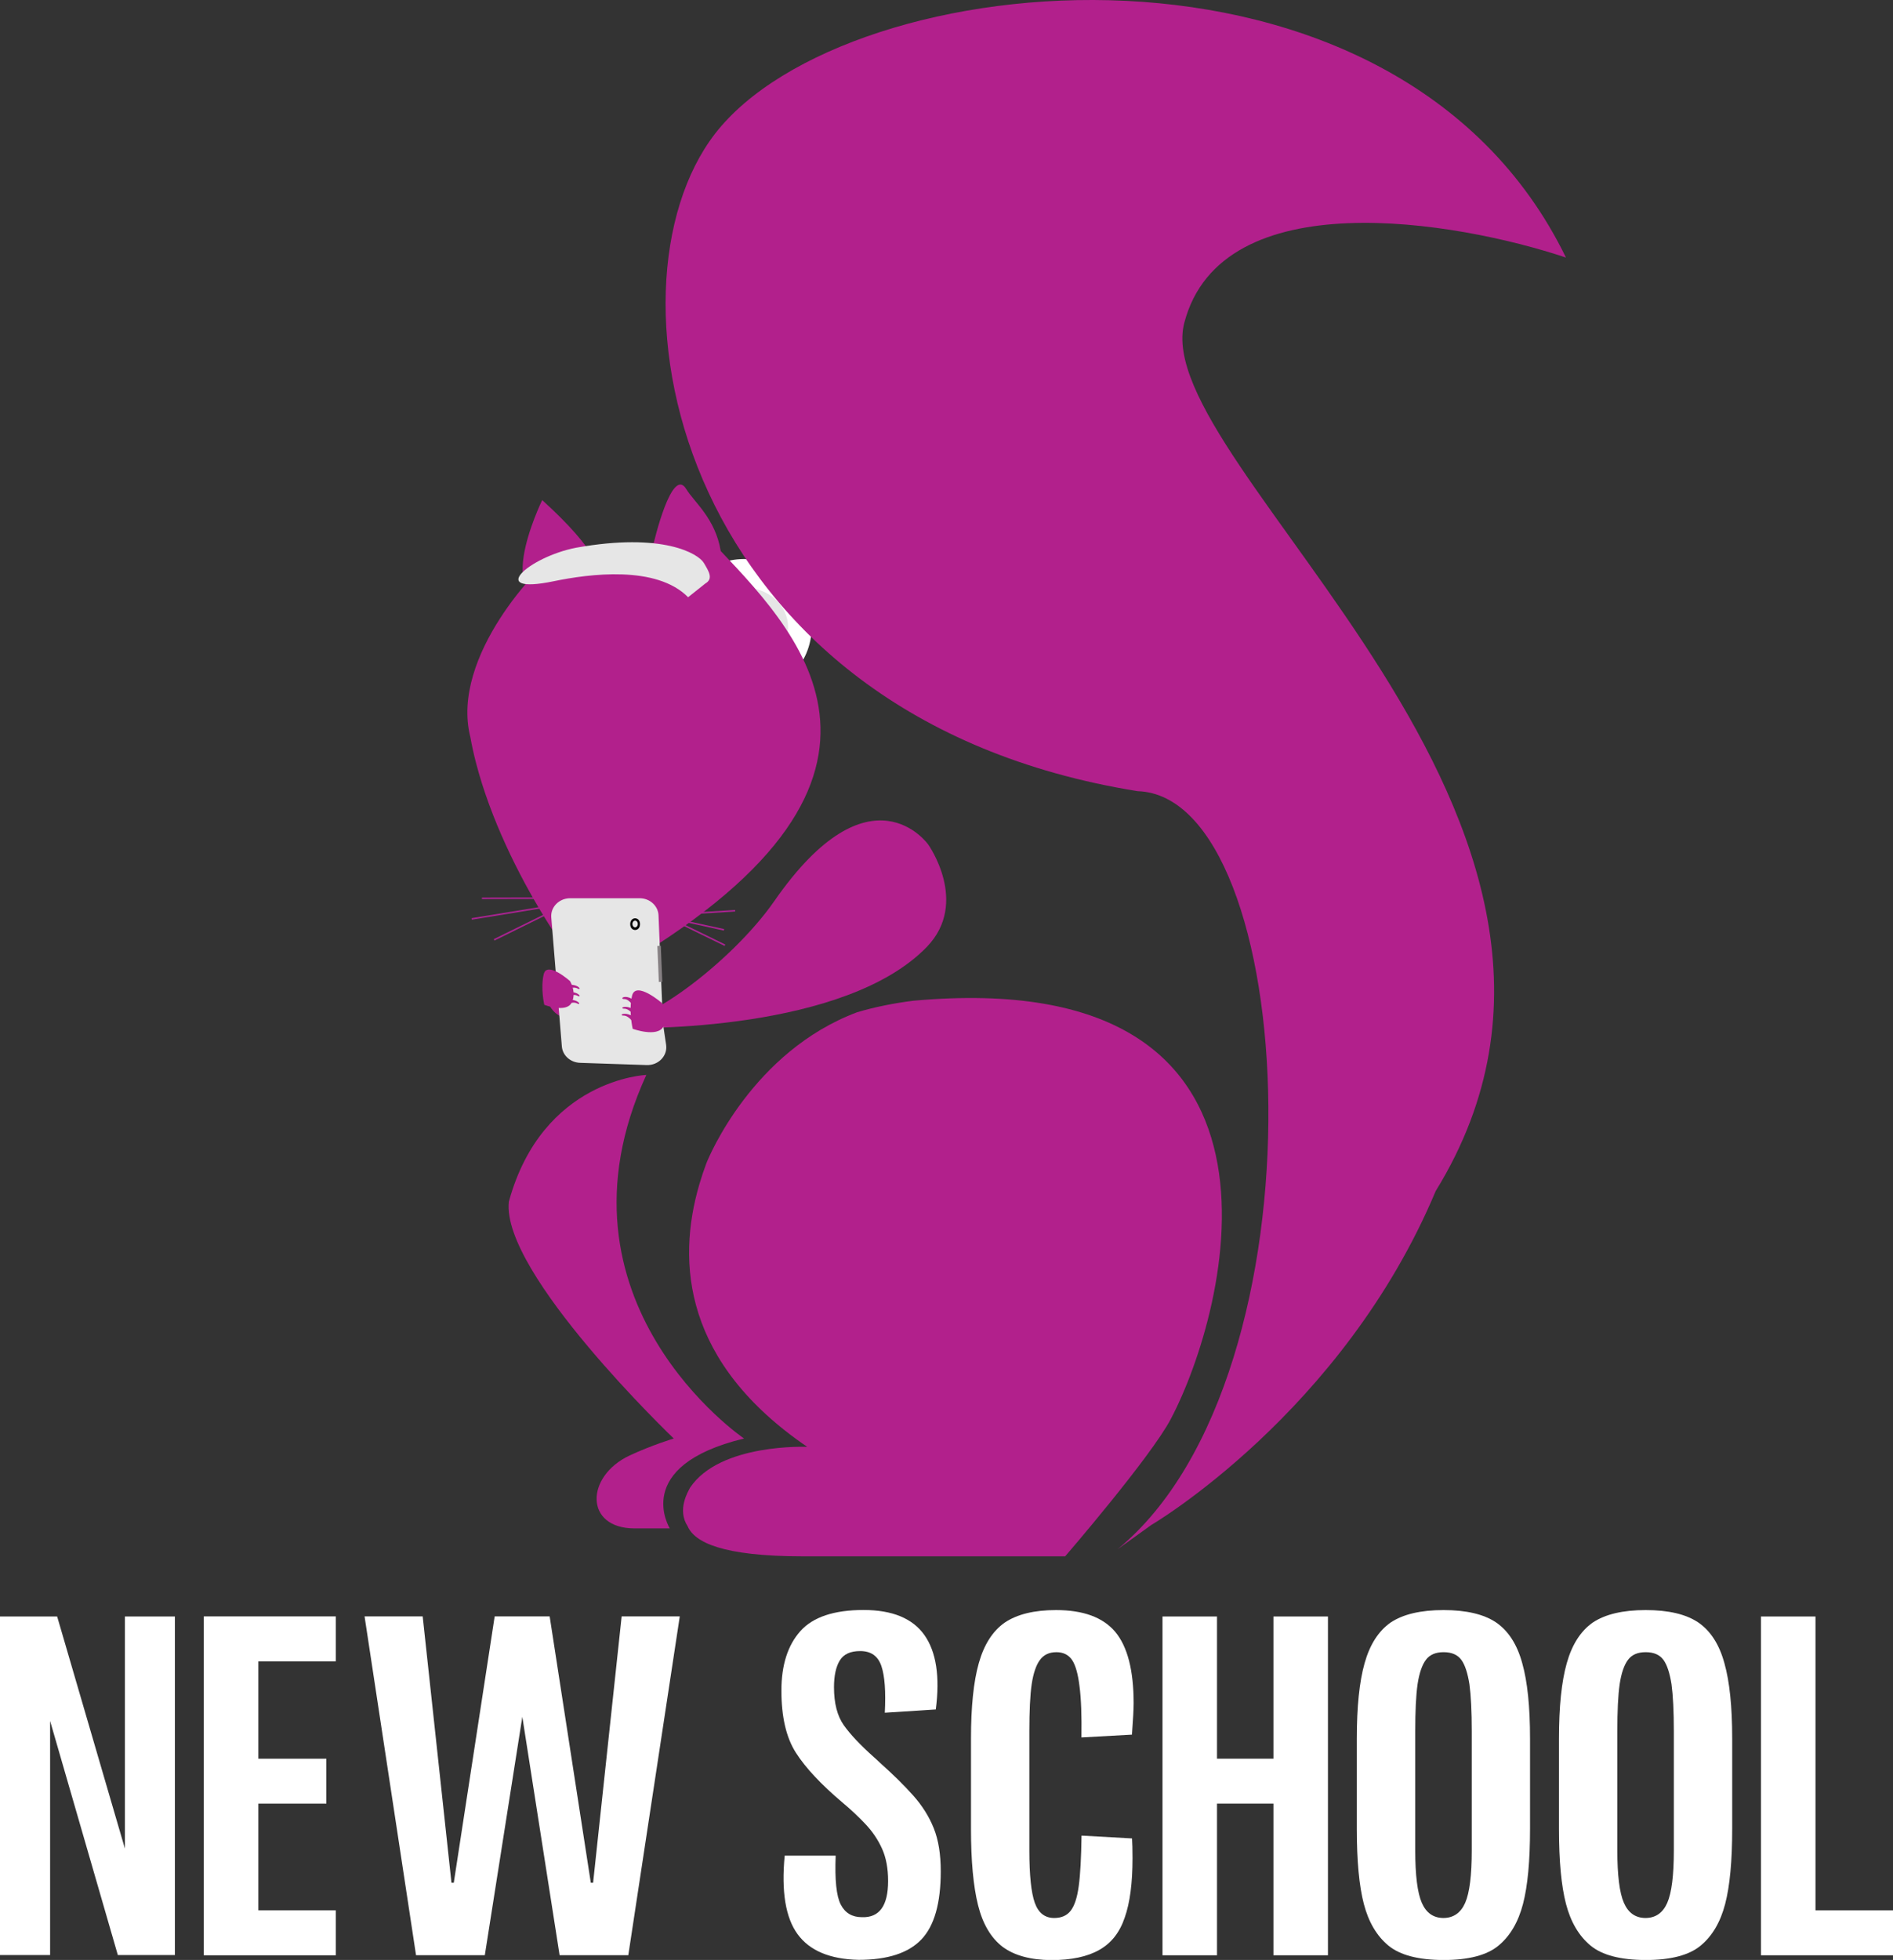 <?xml version="1.0" encoding="utf-8"?>
<svg style="enable-background:new 0 0 236.15 244.36;" id="Layer_1" version="1.1"
    viewBox="0 0 236.15 244.36" x="0px" xmlns="http://www.w3.org/2000/svg" y="0px"
    xml:space="preserve">
<rect x="0" y="0" width="236.15" height="244.36" fill="#333333" stroke="none"/>
<circle style="fill:#FFFFFF;" cx="92.81" cy="78.15" r="8.45" />
    <ellipse style="fill:#E6E6E6;" cx="92.91" cy="78.19" rx="5.4" ry="4.91" />
    <ellipse style="fill:#868083;" cx="72.06" cy="112.52" rx="0.69" ry="0.4" />
    <g>
	<path style="fill:#FFFFFF;"
        d="M14.7,243.75l-8.45-29.19v29.19H0v-42.21h7.13l8.45,28.93v-28.93h6.24v42.21H14.7z" />
        <path style="fill:#FFFFFF;"
            d="M25.42,201.53h16.47v5.6h-9.66v12.14h8.48v5.6h-8.48v13.31h9.66v5.6H25.42V201.53z" />
        <path style="fill:#FFFFFF;" d="M65.16,214.05l-4.68,29.72H51.9l-6.42-42.24h7.25l3.59,33.2h0.29l5.1-33.2h6.86l5.13,33.2h0.29
		l3.56-33.2h7.25l-6.42,42.24h-8.57L65.16,214.05z" />
        <path style="fill:#FFFFFF;" d="M104.25,231.37c-0.12,3.01,0.09,5.03,0.63,6.08s1.42,1.58,2.64,1.58c2.18,0.08,3.27-1.42,3.27-4.51
		c0-1.57-0.25-2.91-0.75-4.02c-0.5-1.11-1.18-2.12-2.03-3.03c-0.85-0.91-1.83-1.83-2.93-2.75c-2.65-2.24-4.58-4.3-5.79-6.19
		c-1.21-1.89-1.81-4.47-1.81-7.75c0-3.18,0.79-5.65,2.36-7.41c1.57-1.76,4.2-2.64,7.89-2.64c3.59,0,6.13,1.05,7.6,3.14
		c1.47,2.09,1.94,5.18,1.41,9.26l-6.36,0.41c0.14-2.65-0.01-4.6-0.43-5.83c-0.42-1.24-1.3-1.86-2.64-1.86
		c-1.22,0-2.07,0.39-2.55,1.18c-0.48,0.79-0.72,1.9-0.72,3.33c0,2,0.41,3.58,1.22,4.73c0.81,1.15,2.07,2.48,3.76,3.99
		c0.25,0.22,0.51,0.45,0.77,0.71c1.63,1.45,3.01,2.81,4.14,4.08c1.13,1.27,1.98,2.63,2.56,4.08s0.87,3.24,0.87,5.36
		c0,3.99-0.81,6.82-2.43,8.51c-1.62,1.69-4.23,2.53-7.82,2.53c-3.57-0.08-6.11-1.14-7.61-3.2c-1.5-2.05-2.04-5.32-1.61-9.79H104.25z
		" />
        <path style="fill:#FFFFFF;" d="M122.01,237.53c-0.59-2.36-0.88-5.53-0.88-9.51v-11.25c0-3.97,0.32-7.1,0.97-9.4
		c0.65-2.32,1.73-4.01,3.24-5.07c1.55-1.04,3.68-1.56,6.39-1.56c3.4,0,5.86,0.9,7.39,2.71c1.53,1.83,2.3,4.79,2.3,8.9
		c0,0.73-0.07,2.03-0.21,3.92l-6.3,0.35c0.04-2.73-0.04-4.85-0.24-6.36c-0.18-1.51-0.48-2.6-0.91-3.27c-0.45-0.67-1.11-1-1.97-1
		c-0.9,0-1.59,0.32-2.06,0.97c-0.47,0.63-0.82,1.64-1.03,3.03c-0.2,1.4-0.29,3.36-0.29,5.89v14.82c0,3.1,0.23,5.28,0.68,6.54
		c0.45,1.26,1.26,1.89,2.42,1.89c0.9,0,1.59-0.3,2.06-0.91c0.47-0.61,0.81-1.63,1-3.06c0.2-1.45,0.31-3.55,0.35-6.3l6.3,0.35
		c0.04,0.57,0.06,1.4,0.06,2.47c0,3.08-0.32,5.55-0.97,7.39c-0.63,1.87-1.69,3.21-3.18,4.04c-1.47,0.84-3.47,1.27-5.98,1.27
		c-2.59-0.02-4.61-0.57-6.07-1.65C123.62,241.61,122.6,239.89,122.01,237.53z" />
        <path style="fill:#FFFFFF;"
            d="M158.86,219.27v-17.73h6.8v42.24h-6.8v-18.91h-7.04v18.91h-6.8v-42.24h6.8v17.73H158.86z" />
        <path style="fill:#FFFFFF;" d="M173.2,242.57c-1.45-1.2-2.47-2.93-3.06-5.18c-0.59-2.26-0.88-5.38-0.88-9.37v-11.25
		c0-3.97,0.32-7.1,0.97-9.4c0.65-2.32,1.73-4.01,3.24-5.07c1.55-1.04,3.76-1.56,6.61-1.56s5.05,0.52,6.58,1.56
		c1.53,1.06,2.61,2.75,3.24,5.07c0.65,2.3,0.97,5.43,0.97,9.4v11.25c0,3.99-0.29,7.11-0.88,9.37s-1.61,3.99-3.05,5.18
		c-1.44,1.2-3.73,1.8-6.86,1.8C176.95,244.36,174.66,243.77,173.2,242.57z M182.78,237.24c0.55-1.26,0.82-3.44,0.82-6.54v-14.82
		c0-2.53-0.1-4.5-0.29-5.89c-0.22-1.39-0.55-2.41-1-3.03c-0.47-0.65-1.21-0.97-2.22-0.97s-1.75,0.32-2.22,0.97
		c-0.47,0.63-0.82,1.64-1.03,3.03c-0.2,1.4-0.29,3.36-0.29,5.89v14.82c0,3.1,0.27,5.28,0.82,6.54c0.55,1.26,1.45,1.89,2.71,1.89
		C181.32,239.12,182.23,238.49,182.78,237.24z" />
        <path style="fill:#FFFFFF;" d="M198.42,242.57c-1.45-1.2-2.47-2.93-3.06-5.18c-0.59-2.26-0.88-5.38-0.88-9.37v-11.25
		c0-3.97,0.32-7.1,0.97-9.4c0.65-2.32,1.73-4.01,3.24-5.07c1.55-1.04,3.76-1.56,6.61-1.56s5.05,0.52,6.58,1.56
		c1.53,1.06,2.61,2.75,3.24,5.07c0.65,2.3,0.97,5.43,0.97,9.4v11.25c0,3.99-0.29,7.11-0.88,9.37s-1.61,3.99-3.05,5.18
		c-1.44,1.2-3.73,1.8-6.86,1.8C202.16,244.36,199.87,243.77,198.42,242.57z M207.99,237.24c0.55-1.26,0.82-3.44,0.82-6.54v-14.82
		c0-2.53-0.1-4.5-0.29-5.89c-0.22-1.39-0.55-2.41-1-3.03c-0.47-0.65-1.21-0.97-2.22-0.97s-1.75,0.32-2.22,0.97
		c-0.47,0.63-0.82,1.64-1.03,3.03c-0.2,1.4-0.29,3.36-0.29,5.89v14.82c0,3.1,0.27,5.28,0.82,6.54c0.55,1.26,1.45,1.89,2.71,1.89
		C206.54,239.12,207.44,238.49,207.99,237.24z" />
        <path style="fill:#FFFFFF;" d="M226.49,238.18h9.66v5.6h-16.47v-42.24h6.8V238.18z" />
</g>
    <line style="fill:#B2208C;stroke:#AB2292;stroke-width:0.194;stroke-miterlimit:10;" x1="60.12"
        x2="72.49" y1="112" y2="111.97" />
    <line style="fill:#B2208C;stroke:#AB2292;stroke-width:0.194;stroke-miterlimit:10;" x1="61.64"
        x2="71.37" y1="117.18" y2="112.39" />
    <line style="fill:#B2208C;stroke:#AB2292;stroke-width:0.194;stroke-miterlimit:10;" x1="58.84"
        x2="71.36" y1="114.57" y2="112.53" />
    <line style="fill:none;stroke:#AB2292;stroke-width:0.194;stroke-miterlimit:10;" x1="91.71"
        x2="80.93" y1="113.55" y2="114.21" />
    <line style="fill:none;stroke:#AB2292;stroke-width:0.194;stroke-miterlimit:10;" x1="90.32"
        x2="80.99" y1="115.93" y2="113.89" />
    <line style="fill:none;stroke:#AB2292;stroke-width:0.194;stroke-miterlimit:10;" x1="90.44"
        x2="82.22" y1="117.85" y2="113.84" />
    <path style="fill:#FFFFFF;stroke:#000000;stroke-width:0.014;stroke-miterlimit:10;"
        d="M22.37,215.46" />
    <path style="fill:#B2208C;" d="M143.61,190.14c0,0,23.87-13.98,35.49-41.64c28.47-46.21-35.99-90.56-31.36-108.25
	c4.63-17.69,33.87-12.72,47.61-8.14C174.17-11.43,105.63-4.54,89.21,16.66c-14.92,19.26-4.85,72.73,52.7,81.98
	c20.24,0.64,24.11,72.69-2.5,94.52L143.61,190.14z" />
    <path style="fill:#B2208C;" d="M92.82,179.35c0,0-25.15-17.06-12.19-45.33c0,0-12.96,0.49-17.15,15.8
	c-0.98,8.94,20.57,29.53,20.57,29.53s-2.72,0.82-5.49,2.11c-5.56,2.6-5.66,9.1,0.61,9.1c1.1,0,4.39,0,4.39,0
	S78.67,182.77,92.82,179.35z" />
    <path style="fill:#B2208C;" d="M115.8,105.3c0,0-7.21-10.24-19.21,7.05c-5.35,7.7-17.16,16.47-20.62,14.86
	c-0.05-0.02,0.24,0.9,0.29,0.91c3.76,0.23,29.26,0.39,39.37-10.07C120.95,112.53,115.8,105.3,115.8,105.3z" />
    <path style="fill:#B2208C;" d="M74.29,122.37c-1.02,0.56-11.27-13.28-14.9-27.23c-0.28-1.07-0.52-2.15-0.71-3.22
	c-2.59-10.19,9.01-21.78,10.09-22.23c1.09-0.45,2.27-0.85,3.56-1.19c1.29-0.34,7.73-0.61,9.23-0.82c0,0,2.26-9.69,4.06-6.69
	c0.95,1.58,3.63,3.66,4.29,7.71C100.38,79.73,117.83,98.32,74.29,122.37z" />
    <path style="fill:#B2208C;"
        d="M72.77,127.01c0,0-4.06-2.37-4.71-6.06C68.05,120.96,66.75,127.93,72.77,127.01z" />
    <path style="fill:#B2208C;"
        d="M70.84,74.02c0,0,10.72,0.98-3.2-11.67C67.64,62.35,60.4,77.18,70.84,74.02z" />
    <path style="fill:#E6E6E6;" d="M87.8,70.18c-0.67-1.13-5.08-3.84-15.94-1.89c-5.91,1.15-11.26,5.93-2.8,4.18
	c4.48-0.93,12.83-2.01,16.78,1.99l2.15-1.71C89.03,72.15,88.41,71.21,87.8,70.18z" />
    <path style="fill:#E6E6E6;" d="M82.7,127.59l-0.55-13.47c-0.05-1.19-1.09-2.13-2.36-2.13h-8.66c-1.38,0-2.46,1.1-2.36,2.38
	l1.32,16.1c0.09,1.12,1.07,2,2.27,2.04l8.31,0.28c1.47,0.05,2.62-1.15,2.43-2.51L82.7,127.59L82.7,127.59L82.7,127.59L82.7,127.59" />
    <path style="fill:#B2208C;" d="M82.56,125.04c0,0-3.25-2.8-3.71-0.9c-0.45,1.91,0.08,4.13,0.08,4.13s3.07,1.12,3.84-0.28
	C83.55,126.58,82.56,125.04,82.56,125.04L82.56,125.04L82.56,125.04" />
    <path style="fill:#B2208C;" d="M71.11,122.32c0,0-2.89-2.58-3.29-0.83c-0.4,1.75,0.08,3.79,0.08,3.79s2.72,1.04,3.4-0.25
	S71.11,122.32,71.11,122.32L71.11,122.32L71.11,122.32" />
    <path style="fill:#B2208C;"
        d="M79.25,124.83l-0.14,0.8c0,0-0.55-1.07-1.23-1.07S78.02,123.81,79.25,124.83z" />
    <path style="fill:#B2208C;"
        d="M70.73,122.79l-0.21,0.66c0,0,0.92-0.53,1.52-0.21S72.23,122.62,70.73,122.79z" />
    <path style="fill:#B2208C;"
        d="M70.73,123.7l-0.21,0.66c0,0,0.92-0.53,1.52-0.21S72.23,123.53,70.73,123.7z" />
    <path style="fill:#B2208C;"
        d="M70.69,124.66l-0.21,0.66c0,0,0.92-0.53,1.52-0.21S72.18,124.49,70.69,124.66z" />
    <path style="fill:#B2208C;"
        d="M79.25,125.99l-0.14,0.68c0,0-0.55-0.91-1.23-0.91C77.2,125.76,78.02,125.12,79.25,125.99z" />
    <path style="fill:#B2208C;"
        d="M79.16,126.85l-0.14,0.68c0,0-0.55-0.91-1.23-0.91C77.11,126.62,77.93,125.99,79.16,126.85z" />
    <path style="fill:#B2208C;" d="M113.93,124.77c-1.2,0.15-2.4,0.34-3.6,0.59c-1.14,0.23-2.28,0.51-3.42,0.85
	c-12.98,4.88-18.46,17.95-18.8,18.85c-0.32,0.85-0.61,1.72-0.87,2.61c-2.87,9.81-1.89,22.25,13.46,32.72c0,0-10.87-0.48-14.61,5.08
	c-0.24,0.48-1.66,2.75-0.3,4.83c0.86,1.97,4.26,3.74,14.42,3.74c19.5,0,32.67,0,32.67,0s10.64-12.33,13.16-17.09
	C153.21,163.39,164.6,120.16,113.93,124.77z" />
    <path d="M78.62,115.22c0,0.97,1.22,0.97,1.22,0C79.84,114.25,78.62,114.25,78.62,115.22z
	 M79.23,115.62c-0.19,0-0.34-0.19-0.34-0.42s0.15-0.42,0.34-0.42c0.19,0,0.34,0.19,0.34,0.42S79.42,115.62,79.23,115.62z" />
    <radialGradient cx="79.227" cy="115.217" gradientUnits="userSpaceOnUse"
        r="0.67">
	<stop style="stop-color:#3E3E3F" offset="0" />
        <stop style="stop-color:#312F30" offset="0.325" />
        <stop style="stop-color:#100809" offset="0.949" />
        <stop style="stop-color:#0D0406" offset="1" />
</radialGradient>
    <rect style="fill:#868083;" height="4.49"
        transform="matrix(-0.999 0.041 -0.041 -0.999 169.472 236.835)" width="0.43" x="82.1"
        y="117.91" />
</svg>

